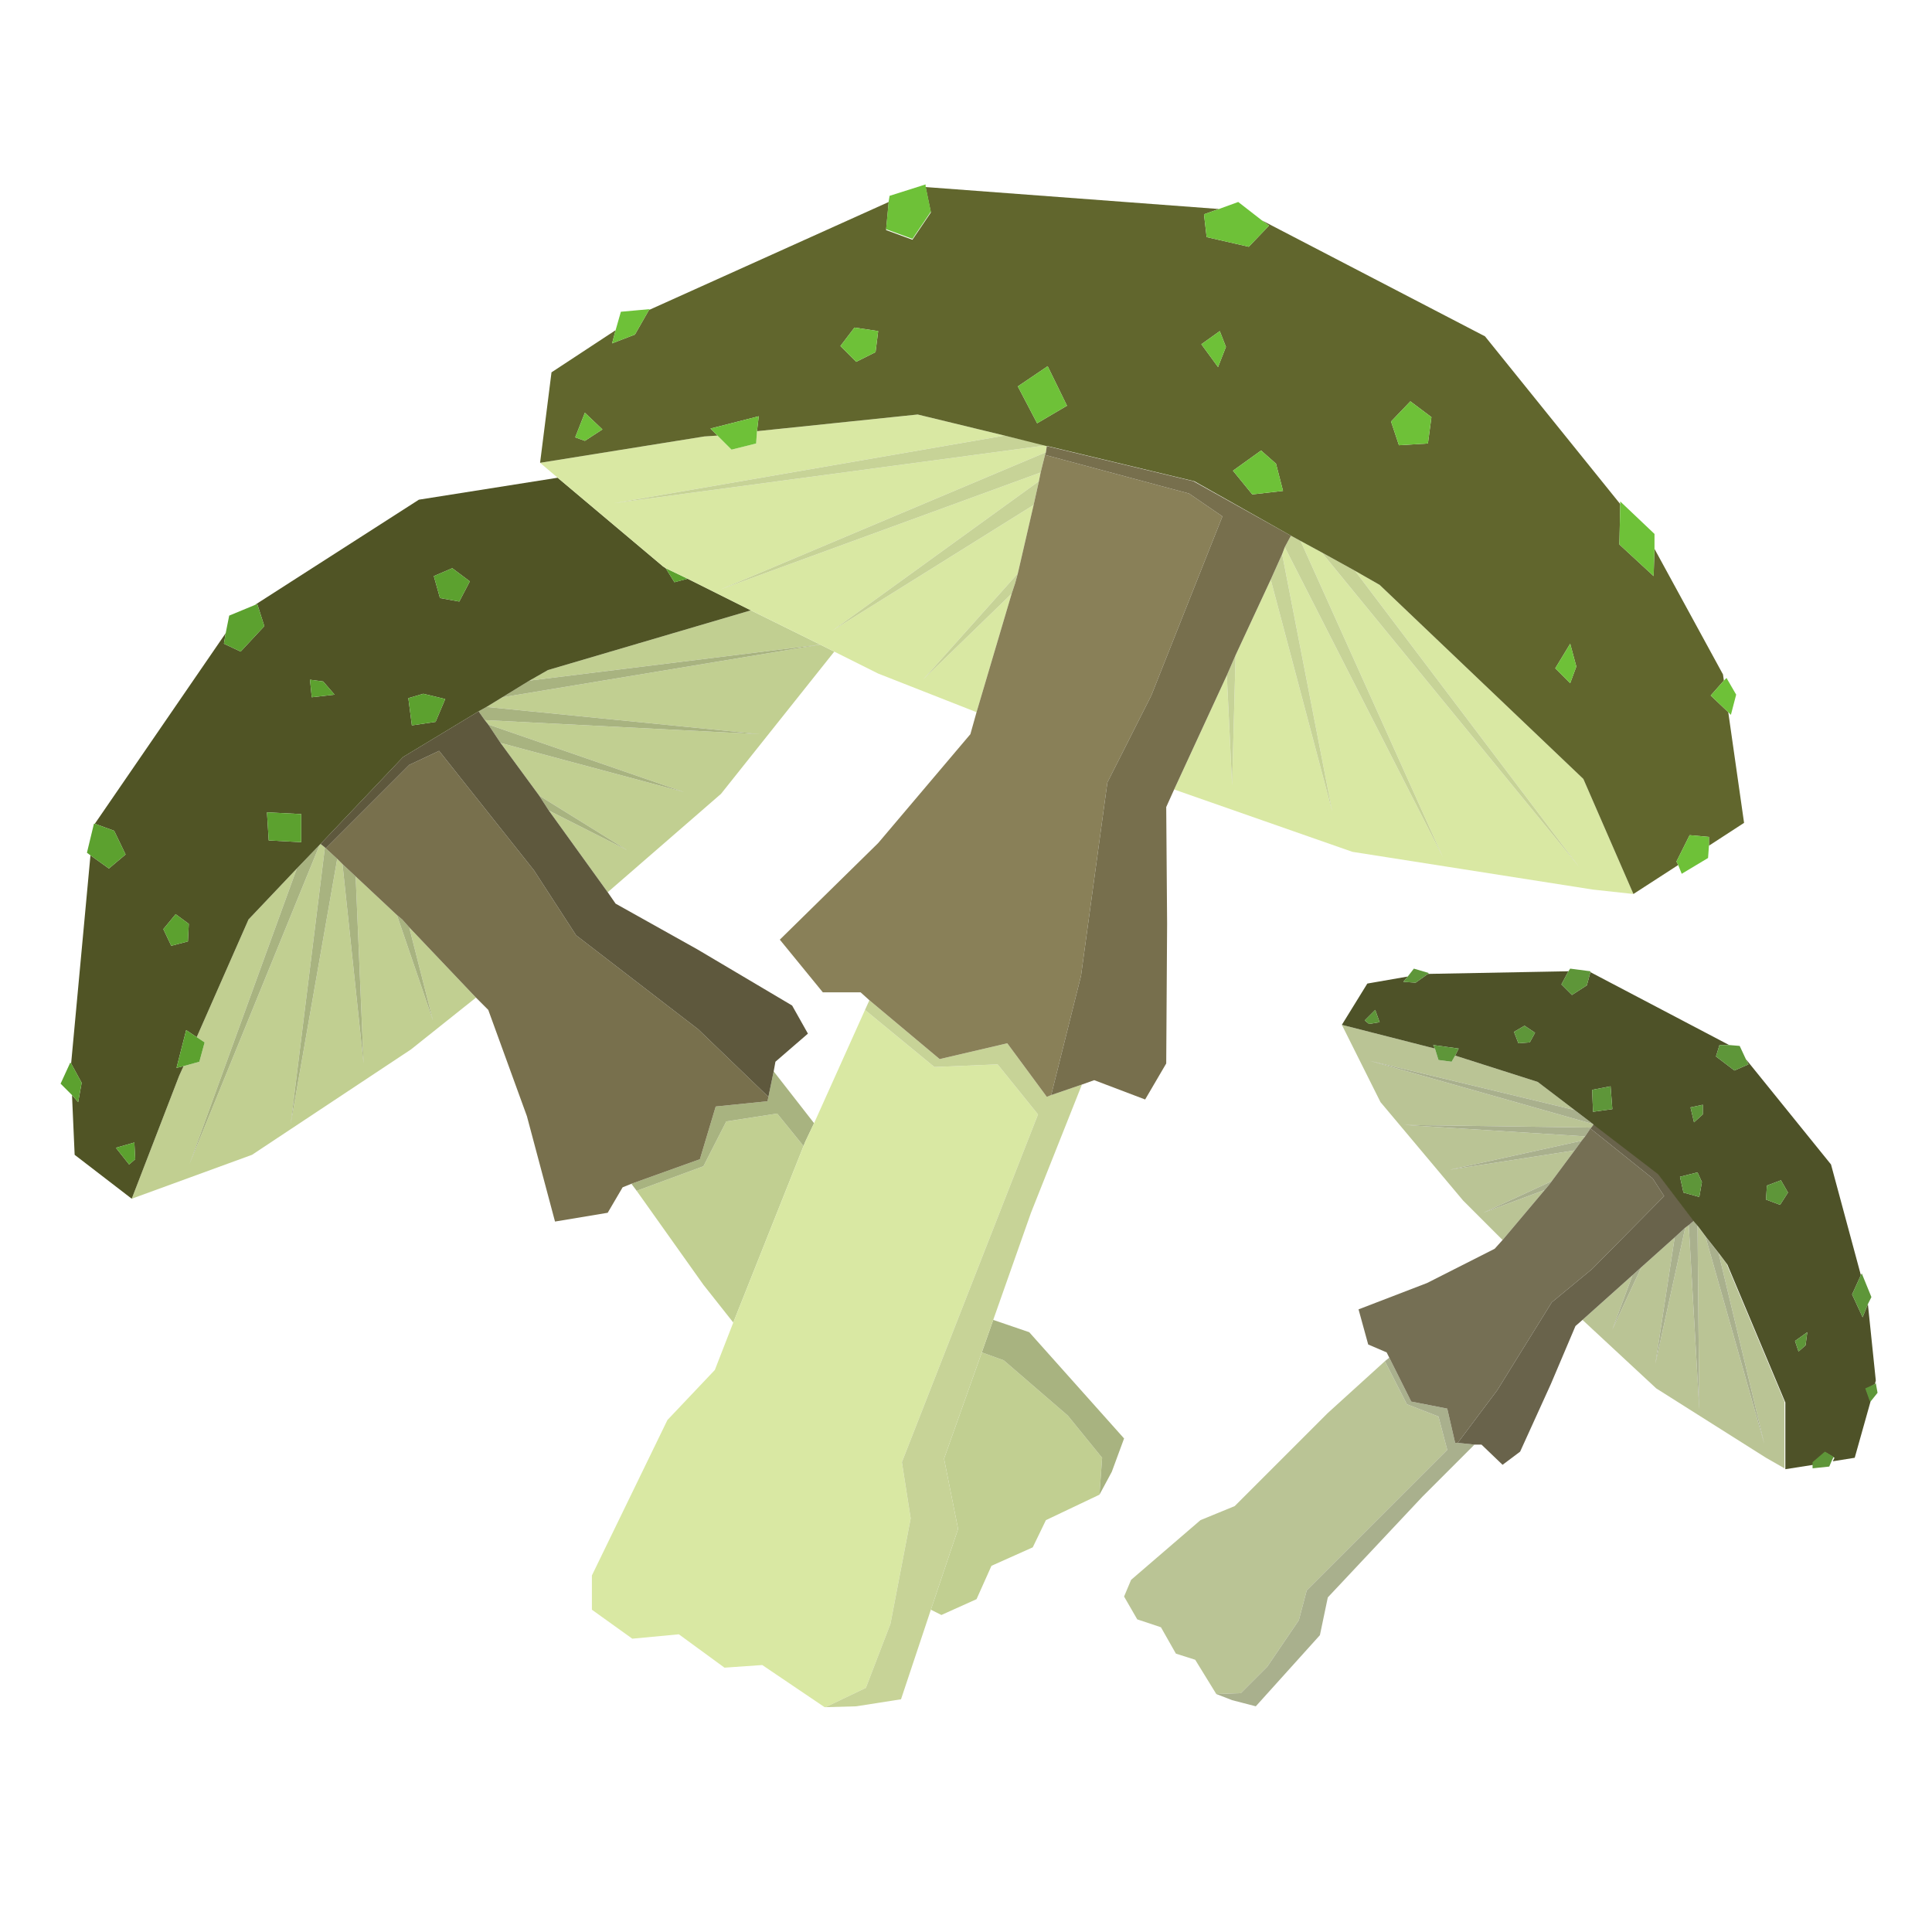 <?xml version="1.0" encoding="utf-8"?>
<!-- Generator: Adobe Illustrator 22.1.0, SVG Export Plug-In . SVG Version: 6.00 Build 0)  -->
<svg version="1.0" id="Layer_1" xmlns="http://www.w3.org/2000/svg" xmlns:xlink="http://www.w3.org/1999/xlink" x="0px" y="0px"
	 viewBox="0 0 220 220" style="enable-background:new 0 0 220 220;" xml:space="preserve">
<style type="text/css">
	.st0{fill:none;}
	.st1{fill:#C1CF91;}
	.st2{fill:#A8B380;}
	.st3{fill:#78704D;}
	.st4{fill:#5E583D;}
	.st5{fill:#505425;}
	.st6{fill:#5CA12F;}
	.st7{fill:#D9E8A3;}
	.st8{fill:#C7D397;}
	.st9{fill:#898058;}
	.st10{fill:#776F4D;}
	.st11{fill:#61662D;}
	.st12{fill:#6EC138;}
	.st13{fill:#BAC495;}
	.st14{fill:#A9B08D;}
	.st15{fill:#756F54;}
	.st16{fill:#69634B;}
	.st17{fill:#4E5228;}
	.st18{fill:#5E9639;}
</style>
<g>
	<polygon class="st0" points="98,113 93.7,113 88.8,107 100,96 110.5,83.6 111.2,81.1 100,76.7 95,74.2 82.1,90.4 69.2,101.6 
		70.1,102.9 79.4,108.1 90.2,114.5 92,117.7 88.3,120.9 88.1,122 92.7,127.9 98.5,115 99,113.9 	"/>
	<polygon class="st1" points="49.3,116.2 45.2,104.2 40.5,99.8 41.4,121.1 39,98.4 38.4,97.8 33.1,128 37,96.5 36.5,96.1 36.4,96.2 
		21.6,132.5 33.8,98.9 28.3,104.7 22.4,118.1 23.3,118.7 22.7,120.9 20.9,121.4 20.4,122.5 15,136.5 28.7,131.5 46.8,119.5 
		54.2,113.6 46.6,105.6 	"/>
	<polygon class="st1" points="93.4,73.4 85.5,69.5 62.4,76.3 60.3,77.5 	"/>
	<polygon class="st1" points="86.5,83.6 55.2,82 55.6,82.5 77.9,90.2 57,84.6 61.4,90.6 71.4,96.8 62.5,92.3 69.2,101.6 82.1,90.4 
		95,74.2 93.4,73.4 57.2,79.4 55.4,80.5 	"/>
	<polygon class="st1" points="125.5,166 121.6,161.2 114.3,154.9 111.8,154 107.5,166.1 109.1,174.1 106,183.3 107.2,183.9 
		111.2,182.1 112.9,178.3 117.6,176.2 119.1,173.1 125.2,170.2 	"/>
	<polygon class="st1" points="88.5,126.8 82.7,127.7 80.1,132.8 72.5,135.6 80.1,146.3 83.5,150.6 91.5,130.5 	"/>
	<polygon class="st2" points="114.3,154.9 121.6,161.2 125.5,166 125.2,170.2 125.2,170.2 126.6,167.6 128,163.8 117.2,151.7 
		113.1,150.3 111.8,154 	"/>
	<polygon class="st2" points="82.7,127.7 88.5,126.8 91.5,130.5 91.7,130 92.7,127.9 88.1,122 87.5,124.9 87.4,125.4 81.5,126 
		79.7,132 71.9,134.8 72.5,135.6 80.1,132.8 	"/>
	<polygon class="st2" points="33.8,98.9 21.6,132.5 36.4,96.2 	"/>
	<polygon class="st2" points="46.6,105.6 45.8,104.7 45.2,104.2 49.3,116.2 	"/>
	<polygon class="st2" points="40.5,99.8 39,98.4 41.4,121.1 	"/>
	<polygon class="st2" points="33.1,128 38.4,97.8 37.1,96.6 37,96.5 	"/>
	<polygon class="st2" points="93.4,73.4 93.4,73.4 60.3,77.5 57.2,79.4 	"/>
	<polygon class="st2" points="61.4,90.6 62.5,92.3 71.4,96.8 	"/>
	<polygon class="st2" points="77.9,90.2 55.6,82.5 57,84.6 	"/>
	<polygon class="st2" points="86.5,83.6 55.4,80.5 54.5,81 55.2,82 	"/>
	<polygon class="st3" points="81.5,126 87.4,125.4 87.5,124.9 79.5,117.2 65.6,106.5 60.8,99.1 50,85.5 46.6,87.1 37.1,96.6 
		38.4,97.8 39,98.4 40.5,99.8 45.2,104.2 45.8,104.7 46.6,105.6 54.2,113.6 55.6,115 60,127.1 63.2,139.1 69.2,138.1 70.9,135.2 
		71.9,134.8 79.7,132 	"/>
	<polygon class="st4" points="92,117.7 90.2,114.5 79.4,108.1 70.1,102.9 69.2,101.6 62.5,92.3 61.4,90.6 57,84.6 55.6,82.5 
		55.2,82 54.5,81 45.9,86.2 36.5,96.1 37,96.5 37.1,96.6 46.6,87.1 50,85.5 60.8,99.1 65.6,106.5 79.5,117.2 87.5,124.9 88.1,122 
		88.3,120.9 	"/>
	<polygon class="st5" points="10.6,94.2 10.6,94.2 10.6,94.2 	"/>
	<path class="st5" d="M20.9,121.4l-0.8,0.2l1.1-4.3l1.2,0.8l5.9-13.4l5.5-5.8l2.6-2.7l0.1-0.1l9.4-9.9l8.6-5.2l0.9-0.5l1.8-1.1
		l3.1-1.9l2.1-1.2l23.1-6.8l-7.2-3.6l-1.5,0.4l-1-1.6l-0.3-0.2l-12-10.1l-15.8,2.5L29,68.9l0.3-0.1l0.8,2.5l-2.7,2.9l-1.9-0.9
		l0.2-1.2L10.8,93.8l2.2,0.8l1.3,2.7l-1.9,1.6l-2.1-1.5l-2.2,23.7l1.2,2.2l-0.4,2.2l-0.7-0.8l0.3,6.8l6.5,5l5.4-14L20.9,121.4z
		 M46.9,82.6l-0.4-3.1l1.7-0.5l2.5,0.6l-1.1,2.6L46.9,82.6z M51.5,64.7l2,1.5l-1.2,2.3l-2.2-0.4l-0.7-2.5L51.5,64.7z M36.8,77.6
		l1.3,1.5l-2.6,0.3l-0.2-2L36.8,77.6z M34.3,92.7v3.2l-3.7-0.2l-0.2-3.2L34.3,92.7z M20,104.1l1.5,1.1l-0.1,2l-1.9,0.5l-0.9-1.9
		L20,104.1z M14.7,132.6l-1.5-1.9l2.1-0.6l0.1,1.9L14.7,132.6z"/>
	<polygon class="st6" points="27.4,74.2 30.1,71.3 29.3,68.8 29,68.9 26.1,70.1 25.7,72.1 25.5,73.3 	"/>
	<polygon class="st6" points="52.3,68.5 53.5,66.2 51.5,64.7 49.4,65.6 50.1,68.1 	"/>
	<polygon class="st6" points="14.3,97.3 13,94.6 10.8,93.8 10.7,93.8 10.6,94.2 10.6,94.2 9.9,97.1 10.3,97.4 12.4,98.9 	"/>
	<polygon class="st6" points="76.8,66.3 78.3,65.9 75.8,64.7 	"/>
	<polygon class="st6" points="30.6,95.7 34.3,95.9 34.3,92.7 30.4,92.5 	"/>
	<polygon class="st6" points="9.3,123.3 8.1,121.1 8,121 6.9,123.4 8.2,124.7 8.9,125.5 	"/>
	<polygon class="st6" points="21.4,107.2 21.5,105.2 20,104.1 18.6,105.8 19.5,107.7 	"/>
	<polygon class="st6" points="50.7,79.6 48.2,79 46.5,79.5 46.9,82.6 49.6,82.2 	"/>
	<polygon class="st6" points="38.1,79.1 36.8,77.6 35.3,77.4 35.5,79.4 	"/>
	<polygon class="st6" points="20.1,121.6 20.9,121.4 22.7,120.9 23.3,118.7 22.4,118.1 21.2,117.3 	"/>
	<polygon class="st6" points="13.2,130.7 14.7,132.6 15.4,132 15.3,130.1 	"/>
	<polygon class="st7" points="157.1,66.6 154.3,65 179.8,98.7 150.5,62.9 148.1,61.6 164.3,97.6 146.3,62.3 146,63.1 151.7,92.4 
		144.7,66 140.7,74.6 140.3,89.4 139.7,76.9 133.7,89.9 154,97 181.4,101.3 186,101.8 180.3,88.7 	"/>
	<polygon class="st7" points="75.8,64.7 78.3,65.9 85.5,69.5 93.4,73.4 93.4,73.4 95,74.2 100,76.7 111.2,81.1 115.2,67.6 
		105.1,77.4 115.9,65.3 117.7,57.5 94.8,71.8 118.3,54.8 118.5,53.8 82.1,67.1 119.1,51.5 119.2,50.8 119.2,50.7 69.9,57.3 
		114.4,49.6 104.5,47.2 86.2,49.1 86.1,50.5 83.3,51.2 81.7,49.6 80.2,49.7 61.5,52.7 63.5,54.4 75.5,64.5 	"/>
	<polygon class="st7" points="101.4,184.9 103.7,172.9 102.7,166.5 118.2,126.9 113.6,121.2 106.4,121.5 98.5,115 92.7,127.9 
		91.7,130 91.5,130.5 83.5,150.6 81.4,156 76,161.7 67.4,179.4 67.4,183.3 72,186.6 77.3,186.1 82.5,189.9 86.8,189.6 93.9,194.4 
		94,194.4 98.6,192.2 	"/>
	<polygon class="st8" points="107.5,166.1 111.8,154 113.1,150.3 117.4,138.1 123.2,123.5 119.7,124.7 119.2,124.9 114.7,118.8 
		107,120.6 99,113.9 98.5,115 106.4,121.5 113.6,121.2 118.2,126.9 102.7,166.5 103.7,172.9 101.4,184.9 98.6,192.2 94,194.4 
		97.5,194.3 102.6,193.5 106,183.3 109.1,174.1 	"/>
	<polygon class="st8" points="114.4,49.6 69.9,57.3 119.2,50.7 	"/>
	<polygon class="st8" points="115.9,65.3 105.1,77.4 115.2,67.6 115.6,66.4 	"/>
	<polygon class="st8" points="94.8,71.8 117.7,57.5 118.3,54.8 	"/>
	<polygon class="st8" points="119.1,51.5 82.1,67.1 118.5,53.8 119,51.8 	"/>
	<polygon class="st8" points="179.8,98.7 154.3,65 150.5,62.9 	"/>
	<polygon class="st8" points="140.3,89.4 140.7,74.6 139.7,76.9 	"/>
	<polygon class="st8" points="151.7,92.4 146,63.1 144.7,66 	"/>
	<polygon class="st8" points="164.3,97.6 148.1,61.6 147,61 146.3,62.3 	"/>
	<polygon class="st9" points="123.1,111.1 126.1,89.1 131.1,79.2 139.2,58.8 135.4,56.2 119,51.8 118.5,53.8 118.3,54.8 117.7,57.5 
		115.9,65.3 115.6,66.4 115.2,67.6 111.2,81.1 110.5,83.6 100,96 88.8,107 93.7,113 98,113 99,113.9 107,120.6 114.7,118.8 
		119.2,124.9 119.7,124.7 	"/>
	<polygon class="st10" points="140.7,74.6 144.7,66 146,63.1 146.3,62.3 147,61 135.9,54.8 119.2,50.8 119.1,51.5 119,51.8 
		135.4,56.2 139.2,58.8 131.1,79.2 126.1,89.1 123.1,111.1 119.7,124.7 123.2,123.5 124.6,123 130.4,125.2 132.8,121.1 132.9,105.2 
		132.8,91.9 133.7,89.9 139.7,76.9 	"/>
	<path class="st11" d="M81.7,49.6l-0.8-0.8l5.5-1.4l-0.2,1.7l18.3-1.9l9.9,2.4l4.8,1.2l0.1,0l16.7,4L147,61l1.1,0.6l2.4,1.3l3.8,2.1
		l2.8,1.6l23.2,22.1l5.7,13.1l5.1-3.3l-0.2-0.4l1.5-3l2.2,0.2l0,1l4-2.6l-1.8-12.6l-2-1.9l1.5-1.7l-0.1-0.7l-7.8-14.3l-0.1,3.1
		l-3.9-3.6l0.1-4.6l-15.4-19.1l-25.4-13.2l0.8,0.6l-2.3,2.4l-4.8-1.1l-0.3-2.6l1.7-0.6l-33.4-2.5l0.6,2.9l-2.1,3.1l-3-1.1l0.3-3.2
		L73.9,35.3l-1.6,2.8l-2.6,1l0.4-1.5l-7.3,4.8l-1.3,10.3l18.7-3L81.7,49.6z M145.3,52.8l0.8,3.1l-3.5,0.4l-2.2-2.7l3.2-2.3
		L145.3,52.8z M178.8,73.3l0.7,2.6l-0.7,1.9l-1.7-1.7L178.8,73.3z M160.6,45.7l2.4,1.8l-0.4,3l-3.3,0.2l-0.9-2.7L160.6,45.7z
		 M138.9,37.7l0.7,1.8l-0.9,2.3l-1.9-2.6L138.9,37.7z M121.5,46.2l-3.4,2l-2.2-4.2l3.4-2.3L121.5,46.2z M97.3,37.3l2.7,0.4l-0.3,2.4
		l-2.2,1.1l-1.8-1.8L97.3,37.3z M66.6,50.2l-1.1-0.4l1.1-2.8l2,1.9L66.6,50.2z"/>
	<polygon class="st12" points="137.4,27 142.2,28.1 144.5,25.7 143.7,25.1 141,23 138.8,23.8 137.1,24.4 	"/>
	<polygon class="st12" points="188.3,65.6 188.4,62.5 188.4,60.8 184.5,57.1 184.5,57.4 184.4,62 	"/>
	<polygon class="st12" points="162.6,50.5 163,47.5 160.6,45.7 158.4,48 159.3,50.7 	"/>
	<polygon class="st12" points="103.9,27.2 106,24.1 105.4,21.2 105.4,21 101.3,22.3 101.2,22.9 100.9,26.1 	"/>
	<polygon class="st12" points="196.8,81.1 197.1,81.4 197.7,79.1 196.6,77.2 196.3,77.5 194.8,79.2 	"/>
	<polygon class="st12" points="179.5,75.9 178.8,73.3 177.1,76.1 178.8,77.8 	"/>
	<polygon class="st12" points="115.9,44 118.1,48.2 121.5,46.2 119.3,41.7 	"/>
	<polygon class="st12" points="72.3,38.1 73.9,35.3 74,35.2 70.7,35.5 70.1,37.6 69.7,39.1 	"/>
	<polygon class="st12" points="97.5,41.2 99.7,40.1 100,37.7 97.3,37.3 95.7,39.4 	"/>
	<polygon class="st12" points="140.4,53.6 142.6,56.3 146.1,55.9 145.3,52.8 143.6,51.3 	"/>
	<polygon class="st12" points="139.6,39.5 138.9,37.7 136.8,39.2 138.7,41.8 	"/>
	<polygon class="st12" points="80.9,48.8 81.7,49.6 83.3,51.2 86.1,50.5 86.2,49.1 86.4,47.4 	"/>
	<polygon class="st12" points="192.4,95.1 190.9,98.1 191.1,98.5 191.5,99.5 194.5,97.7 194.6,96.3 194.6,95.3 	"/>
	<polygon class="st12" points="65.5,49.8 66.6,50.2 68.6,48.9 66.6,47 	"/>
	<polygon class="st13" points="196.6,143.9 195.7,142.7 200.9,164.4 194.2,140.8 193.3,139.6 193.5,160.5 192.3,139.5 191.9,139.8 
		188.5,155.3 190.7,140.9 186.9,144.3 183.6,151.4 185.9,145.2 180.2,150.3 188.6,158.1 201.1,166 203.2,167.2 203.2,159.6 	"/>
	<polygon class="st13" points="168.9,138.1 176.7,134.5 179.3,131 165.1,133.2 180.1,129.9 180.5,129.4 159.9,128.1 181.2,128.4 
		181.5,128 181.4,128 156,120.8 179.3,126.4 175.1,123.2 165.7,120.2 165.3,120.9 163.8,120.7 163.4,119.4 162.6,119.2 152.8,116.7 
		157.2,125.5 166.6,136.7 171.1,141.2 175.9,135.5 	"/>
	<polygon class="st13" points="144.3,189.8 147.9,184.5 148.8,181.1 164.8,165.1 163.8,161.3 160.2,159.9 157.7,155 151.2,160.9 
		140.6,171.5 136.7,173.1 128.8,179.9 128,181.8 129.5,184.4 132.2,185.3 133.9,188.3 136.1,189 138.5,192.9 141.3,192.8 	"/>
	<polygon class="st14" points="165.7,164.3 164.8,160.4 160.7,159.6 158.2,154.6 157.7,155 160.2,159.9 163.8,161.3 164.8,165.1 
		148.8,181.1 147.9,184.5 144.3,189.8 141.3,192.8 138.5,192.9 138.5,192.9 140.3,193.6 143,194.3 150.3,186.2 151.2,181.9 
		162,170.4 167.9,164.5 166,164.3 	"/>
	<polygon class="st14" points="181.4,128 179.3,126.4 156,120.8 	"/>
	<polygon class="st14" points="175.9,135.5 176.4,134.9 176.7,134.5 168.9,138.1 	"/>
	<polygon class="st14" points="179.3,131 180.1,129.9 165.1,133.2 	"/>
	<polygon class="st14" points="159.9,128.1 180.5,129.4 181.1,128.5 181.2,128.4 	"/>
	<polygon class="st14" points="200.9,164.4 195.7,142.7 194.2,140.8 	"/>
	<polygon class="st14" points="183.6,151.4 186.9,144.3 185.9,145.2 	"/>
	<polygon class="st14" points="188.5,155.3 191.9,139.8 190.7,140.9 	"/>
	<polygon class="st14" points="193.5,160.5 193.3,139.6 192.9,139 192.3,139.5 	"/>
	<polygon class="st15" points="164.8,160.4 165.7,164.3 166,164.3 170.5,158.3 176.7,148.3 181.3,144.5 189.5,136.2 188.2,134.2 
		181.1,128.5 180.5,129.4 180.1,129.9 179.3,131 176.7,134.5 176.4,134.9 175.9,135.5 171.1,141.2 170.2,142.2 162.5,146.1 
		154.7,149.1 155.8,153.1 157.9,154 158.2,154.6 160.7,159.6 	"/>
	<polygon class="st16" points="186.9,144.3 190.7,140.9 191.9,139.8 192.3,139.5 192.9,139 188.8,133.6 181.5,128 181.2,128.4 
		181.1,128.5 188.2,134.2 189.5,136.2 181.3,144.5 176.7,148.3 170.5,158.3 166,164.3 167.9,164.5 168.7,164.5 171.1,166.8 
		173.1,165.3 176.6,157.6 179.4,151 180.2,150.3 185.9,145.2 	"/>
	<path class="st17" d="M213.5,157.6l0.1-0.4l-0.9-8.7l-0.6,1.5l-1.2-2.6l1-2.2l-3.4-12.6l-9.7-12l0.3,0.6l-1.6,0.7l-2.1-1.6l0.4-1.3
		l1.1,0l-15.8-8.3l-0.4,1.5l-1.7,1.1l-1.2-1.2l0.8-1.5l-16,0.3l-1.4,1l-1.4-0.1l0.5-0.6l-4.6,0.8l-2.9,4.7l9.8,2.5l0.8,0.2l-0.2-0.4
		l2.9,0.4l-0.4,0.8l9.4,3l4.2,3.2l2.1,1.6l0.1,0.1l7.3,5.6l4.1,5.4l0.5,0.6l0.9,1.2l1.5,1.9l0.9,1.2l6.6,15.7v7.6l3.2-0.5v-0.2
		l1.4-1.2l1,0.6l-0.2,0.4l2.5-0.4l1.8-6.4l-0.5-1.4L213.5,157.6z M205.8,151.7l-0.2,1.5l-0.8,0.7l-0.4-1.2L205.8,151.7z M201.2,135
		l1.6-0.6l0.8,1.4l-0.9,1.4l-1.6-0.6L201.2,135z M193.9,125.8v1.1l-1,0.9l-0.4-1.7L193.9,125.8z M183.6,126.3l-2.2,0.3l-0.1-2.5
		l2.1-0.4L183.6,126.3z M155.9,116.6l-0.5-0.4l1.2-1.2l0.5,1.4L155.9,116.6z M172.4,117.5l1.2-0.7l1.2,0.8l-0.6,1.1l-1.3,0.1
		L172.4,117.5z M191.3,134l2-0.5l0.5,1.1l-0.3,1.7l-1.8-0.5L191.3,134z"/>
	<polygon class="st18" points="195.4,120.3 197.5,121.9 199.1,121.2 198.8,120.6 198.1,119.1 196.9,119 195.8,119 	"/>
	<polygon class="st18" points="212.1,150 212.7,148.5 213.1,147.7 212,145 211.9,145.2 210.9,147.4 	"/>
	<polygon class="st18" points="203.6,135.8 202.8,134.4 201.2,135 201.1,136.6 202.7,137.2 	"/>
	<polygon class="st18" points="179,113.3 180.7,112.2 181.1,110.7 181.1,110.6 178.8,110.3 178.6,110.6 177.8,112.1 	"/>
	<polygon class="st18" points="213.8,158.6 213.6,157.5 213.5,157.6 212.4,158.1 212.9,159.5 213,159.6 	"/>
	<polygon class="st18" points="205.6,153.2 205.8,151.7 204.4,152.7 204.8,153.9 	"/>
	<polygon class="st18" points="181.3,124.1 181.4,126.6 183.6,126.3 183.4,123.7 	"/>
	<polygon class="st18" points="161.2,111.9 162.6,110.9 162.7,110.8 161,110.3 160.3,111.2 159.8,111.8 	"/>
	<polygon class="st18" points="174.2,118.7 174.8,117.6 173.6,116.8 172.4,117.5 172.9,118.8 	"/>
	<polygon class="st18" points="193.5,136.3 193.8,134.6 193.3,133.5 191.3,134 191.7,135.8 	"/>
	<polygon class="st18" points="193.9,126.9 193.9,125.8 192.5,126.1 192.9,127.8 	"/>
	<polygon class="st18" points="165.3,120.9 165.7,120.2 166.1,119.4 163.2,119 163.4,119.4 163.8,120.7 	"/>
	<polygon class="st18" points="207.8,165.3 206.4,166.5 206.4,166.7 206.4,167.2 208.3,167 208.6,166.3 208.8,165.9 	"/>
	<polygon class="st18" points="155.4,116.2 155.9,116.6 157.1,116.4 156.6,115 	"/>
</g>
</svg>
